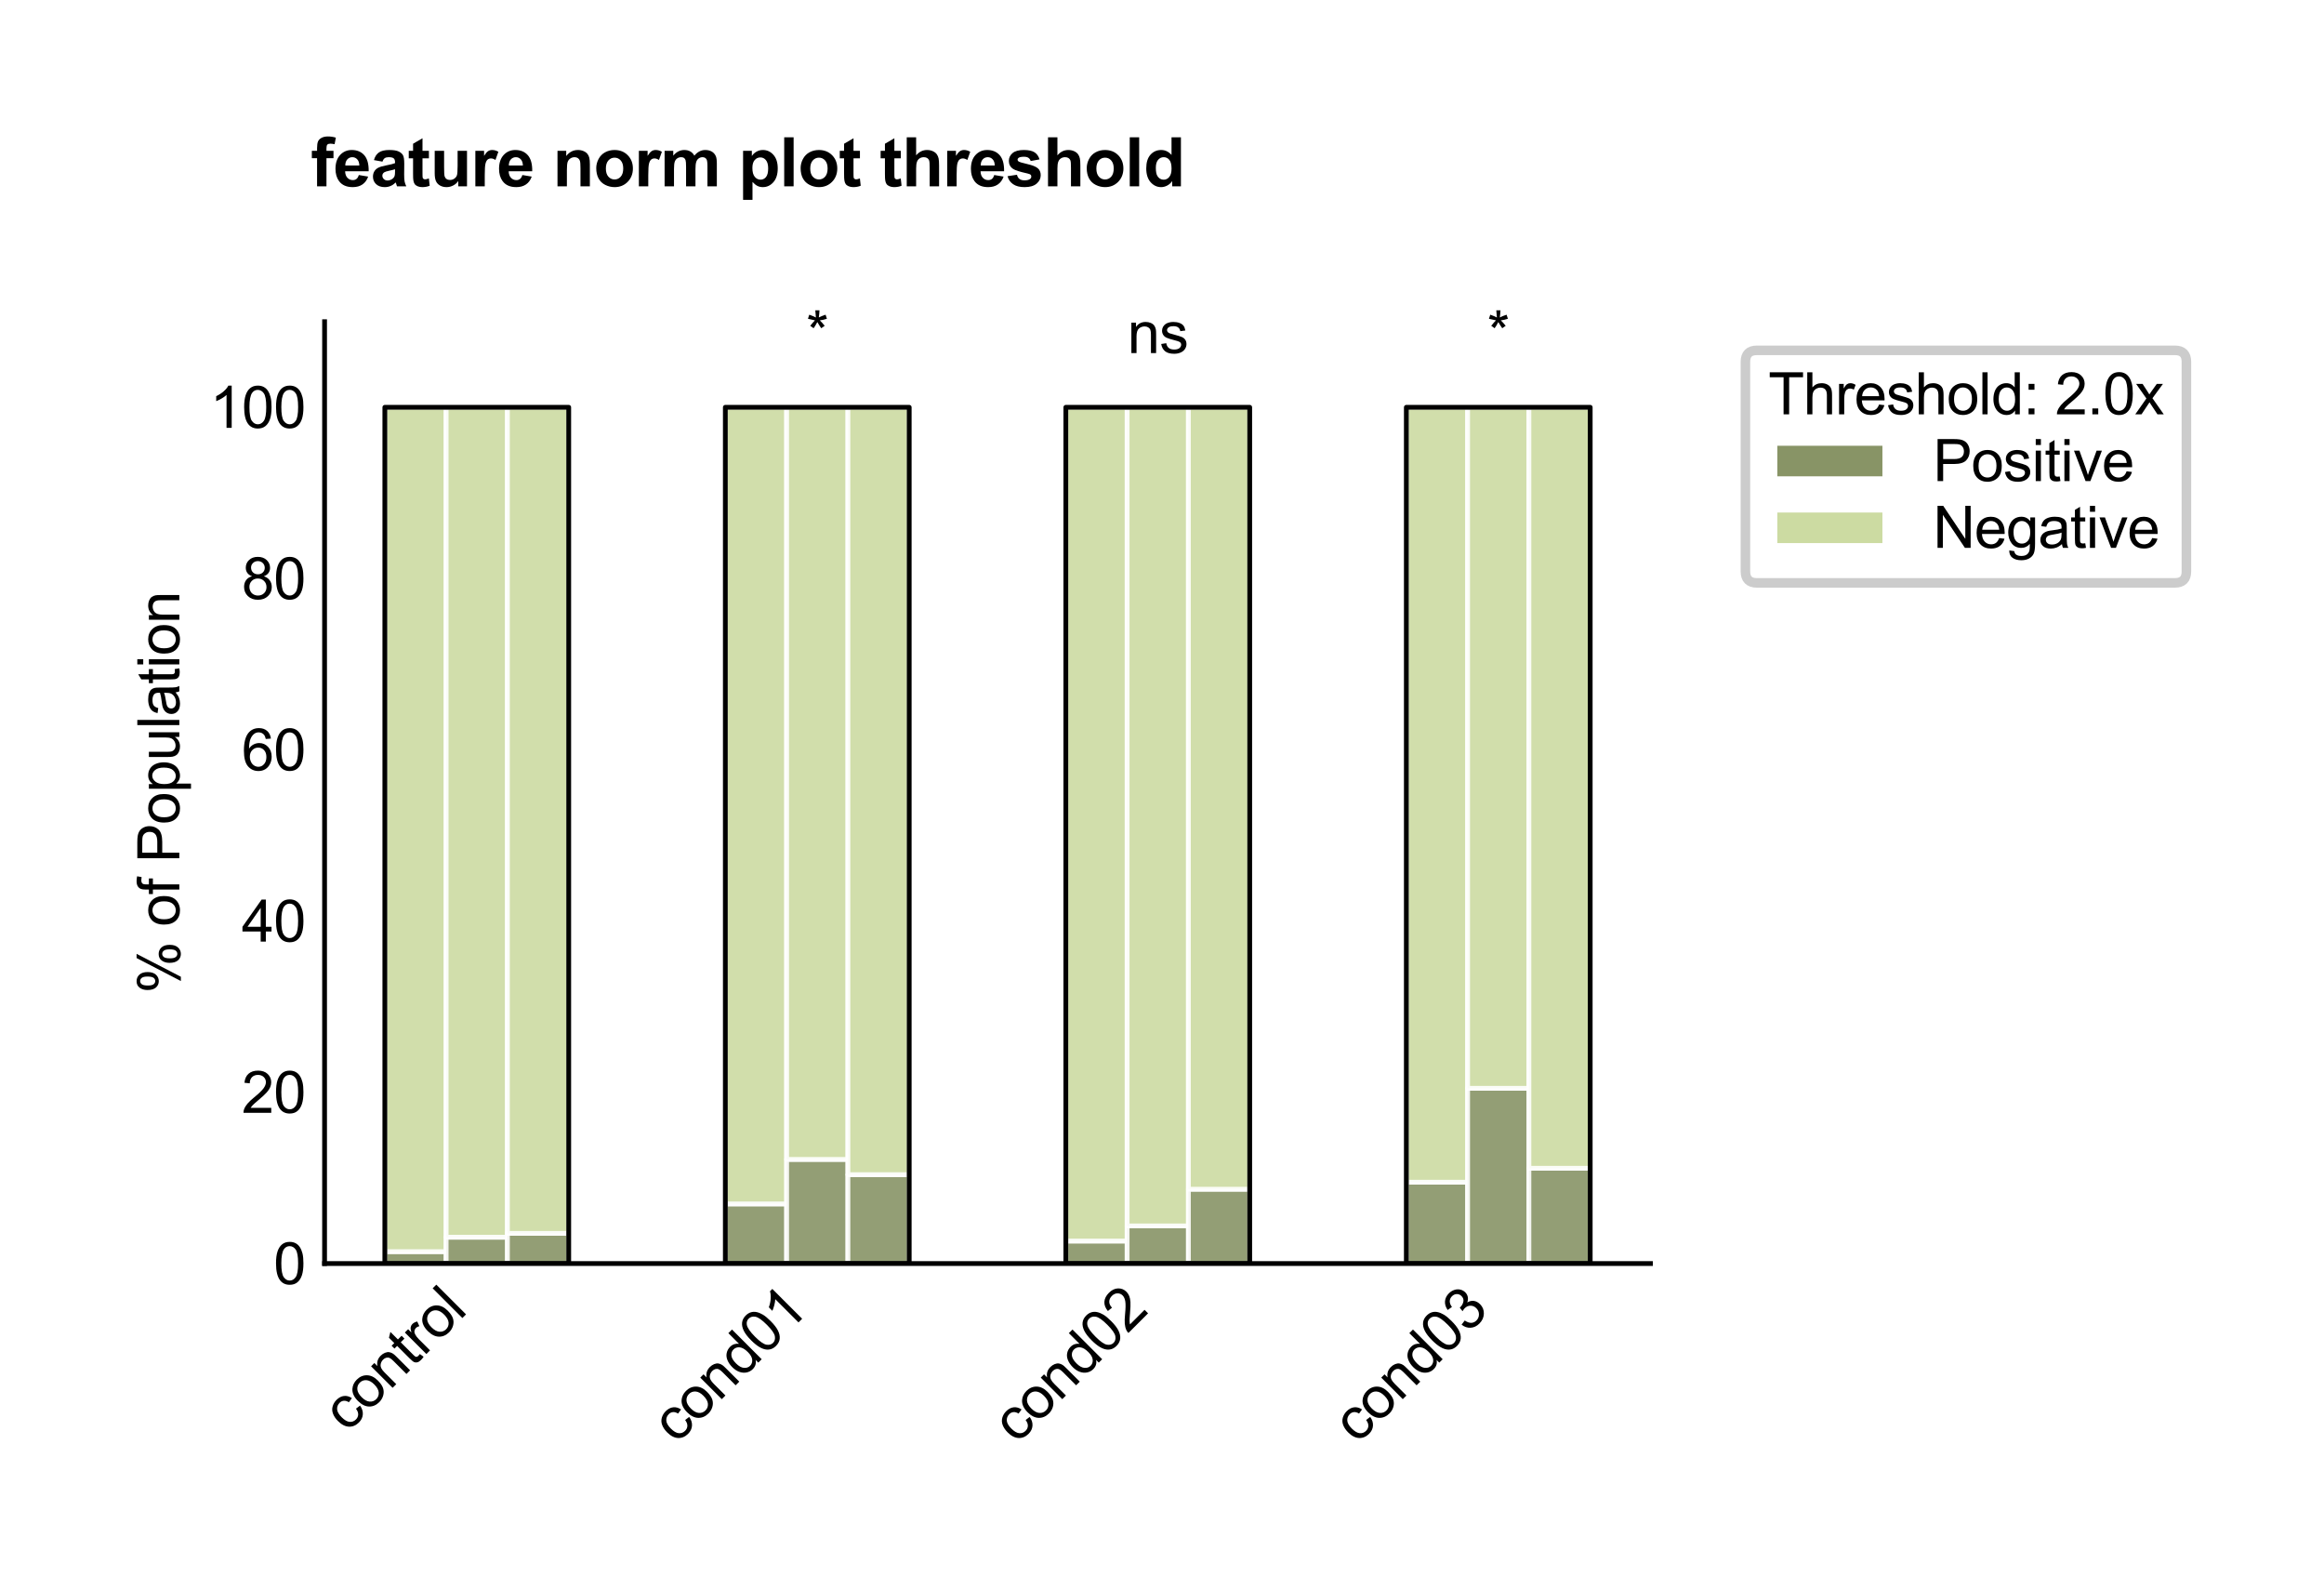 <?xml version="1.0" encoding="utf-8" standalone="no"?>
<!DOCTYPE svg PUBLIC "-//W3C//DTD SVG 1.1//EN"
  "http://www.w3.org/Graphics/SVG/1.1/DTD/svg11.dtd">
<svg xmlns:xlink="http://www.w3.org/1999/xlink" width="243.229pt" height="166.409pt" viewBox="0 0 243.229 166.409" xmlns="http://www.w3.org/2000/svg" version="1.1">
 <defs>
  <style type="text/css">*{stroke-linejoin: round; stroke-linecap: butt}</style>
 </defs>
 <g id="figure_1">
  <g id="patch_1">
   <path d="M 0 166.409
L 243.229 166.409
L 243.229 0
L 0 0
z
" style="fill: #ffffff"/>
  </g>
  <g id="axes_1">
   <g id="patch_2">
    <path d="M 33.97 132.211
L 172.738 132.211
L 172.738 33.658
L 33.97 33.658
z
" style="fill: #ffffff"/>
   </g>
   <g id="patch_3">
    <path d="M 40.278 132.211
L 46.692 132.211
L 46.692 130.965
L 40.278 130.965
z
" clip-path="url(#pbf14af92fa)" style="fill: #889466; opacity: 0.9; stroke: #ffffff; stroke-width: 0.5; stroke-linejoin: miter"/>
   </g>
   <g id="patch_4">
    <path d="M 40.278 130.965
L 46.692 130.965
L 46.692 42.617
L 40.278 42.617
z
" clip-path="url(#pbf14af92fa)" style="fill: #ccdba2; opacity: 0.9; stroke: #ffffff; stroke-width: 0.5; stroke-linejoin: miter"/>
   </g>
   <g id="patch_5">
    <path d="M 46.692 132.211
L 53.107 132.211
L 53.107 129.455
L 46.692 129.455
z
" clip-path="url(#pbf14af92fa)" style="fill: #889466; opacity: 0.9; stroke: #ffffff; stroke-width: 0.5; stroke-linejoin: miter"/>
   </g>
   <g id="patch_6">
    <path d="M 46.692 129.455
L 53.107 129.455
L 53.107 42.617
L 46.692 42.617
z
" clip-path="url(#pbf14af92fa)" style="fill: #ccdba2; opacity: 0.9; stroke: #ffffff; stroke-width: 0.5; stroke-linejoin: miter"/>
   </g>
   <g id="patch_7">
    <path d="M 53.107 132.211
L 59.521 132.211
L 59.521 129.048
L 53.107 129.048
z
" clip-path="url(#pbf14af92fa)" style="fill: #889466; opacity: 0.9; stroke: #ffffff; stroke-width: 0.5; stroke-linejoin: miter"/>
   </g>
   <g id="patch_8">
    <path d="M 53.107 129.048
L 59.521 129.048
L 59.521 42.617
L 53.107 42.617
z
" clip-path="url(#pbf14af92fa)" style="fill: #ccdba2; opacity: 0.9; stroke: #ffffff; stroke-width: 0.5; stroke-linejoin: miter"/>
   </g>
   <g id="patch_9">
    <path d="M 75.914 132.211
L 82.329 132.211
L 82.329 125.967
L 75.914 125.967
z
" clip-path="url(#pbf14af92fa)" style="fill: #889466; opacity: 0.9; stroke: #ffffff; stroke-width: 0.5; stroke-linejoin: miter"/>
   </g>
   <g id="patch_10">
    <path d="M 75.914 125.967
L 82.329 125.967
L 82.329 42.617
L 75.914 42.617
z
" clip-path="url(#pbf14af92fa)" style="fill: #ccdba2; opacity: 0.9; stroke: #ffffff; stroke-width: 0.5; stroke-linejoin: miter"/>
   </g>
   <g id="patch_11">
    <path d="M 82.329 132.211
L 88.743 132.211
L 88.743 121.312
L 82.329 121.312
z
" clip-path="url(#pbf14af92fa)" style="fill: #889466; opacity: 0.9; stroke: #ffffff; stroke-width: 0.5; stroke-linejoin: miter"/>
   </g>
   <g id="patch_12">
    <path d="M 82.329 121.312
L 88.743 121.312
L 88.743 42.617
L 82.329 42.617
z
" clip-path="url(#pbf14af92fa)" style="fill: #ccdba2; opacity: 0.9; stroke: #ffffff; stroke-width: 0.5; stroke-linejoin: miter"/>
   </g>
   <g id="patch_13">
    <path d="M 88.743 132.211
L 95.158 132.211
L 95.158 122.91
L 88.743 122.91
z
" clip-path="url(#pbf14af92fa)" style="fill: #889466; opacity: 0.9; stroke: #ffffff; stroke-width: 0.5; stroke-linejoin: miter"/>
   </g>
   <g id="patch_14">
    <path d="M 88.743 122.91
L 95.158 122.91
L 95.158 42.617
L 88.743 42.617
z
" clip-path="url(#pbf14af92fa)" style="fill: #ccdba2; opacity: 0.9; stroke: #ffffff; stroke-width: 0.5; stroke-linejoin: miter"/>
   </g>
   <g id="patch_15">
    <path d="M 111.55 132.211
L 117.965 132.211
L 117.965 129.855
L 111.55 129.855
z
" clip-path="url(#pbf14af92fa)" style="fill: #889466; opacity: 0.9; stroke: #ffffff; stroke-width: 0.5; stroke-linejoin: miter"/>
   </g>
   <g id="patch_16">
    <path d="M 111.55 129.855
L 117.965 129.855
L 117.965 42.617
L 111.55 42.617
z
" clip-path="url(#pbf14af92fa)" style="fill: #ccdba2; opacity: 0.9; stroke: #ffffff; stroke-width: 0.5; stroke-linejoin: miter"/>
   </g>
   <g id="patch_17">
    <path d="M 117.965 132.211
L 124.379 132.211
L 124.379 128.273
L 117.965 128.273
z
" clip-path="url(#pbf14af92fa)" style="fill: #889466; opacity: 0.9; stroke: #ffffff; stroke-width: 0.5; stroke-linejoin: miter"/>
   </g>
   <g id="patch_18">
    <path d="M 117.965 128.273
L 124.379 128.273
L 124.379 42.617
L 117.965 42.617
z
" clip-path="url(#pbf14af92fa)" style="fill: #ccdba2; opacity: 0.9; stroke: #ffffff; stroke-width: 0.5; stroke-linejoin: miter"/>
   </g>
   <g id="patch_19">
    <path d="M 124.379 132.211
L 130.794 132.211
L 130.794 124.435
L 124.379 124.435
z
" clip-path="url(#pbf14af92fa)" style="fill: #889466; opacity: 0.9; stroke: #ffffff; stroke-width: 0.5; stroke-linejoin: miter"/>
   </g>
   <g id="patch_20">
    <path d="M 124.379 124.435
L 130.794 124.435
L 130.794 42.617
L 124.379 42.617
z
" clip-path="url(#pbf14af92fa)" style="fill: #ccdba2; opacity: 0.9; stroke: #ffffff; stroke-width: 0.5; stroke-linejoin: miter"/>
   </g>
   <g id="patch_21">
    <path d="M 147.187 132.211
L 153.601 132.211
L 153.601 123.698
L 147.187 123.698
z
" clip-path="url(#pbf14af92fa)" style="fill: #889466; opacity: 0.9; stroke: #ffffff; stroke-width: 0.5; stroke-linejoin: miter"/>
   </g>
   <g id="patch_22">
    <path d="M 147.187 123.698
L 153.601 123.698
L 153.601 42.617
L 147.187 42.617
z
" clip-path="url(#pbf14af92fa)" style="fill: #ccdba2; opacity: 0.9; stroke: #ffffff; stroke-width: 0.5; stroke-linejoin: miter"/>
   </g>
   <g id="patch_23">
    <path d="M 153.601 132.211
L 160.016 132.211
L 160.016 113.874
L 153.601 113.874
z
" clip-path="url(#pbf14af92fa)" style="fill: #889466; opacity: 0.9; stroke: #ffffff; stroke-width: 0.5; stroke-linejoin: miter"/>
   </g>
   <g id="patch_24">
    <path d="M 153.601 113.874
L 160.016 113.874
L 160.016 42.617
L 153.601 42.617
z
" clip-path="url(#pbf14af92fa)" style="fill: #ccdba2; opacity: 0.9; stroke: #ffffff; stroke-width: 0.5; stroke-linejoin: miter"/>
   </g>
   <g id="patch_25">
    <path d="M 160.016 132.211
L 166.43 132.211
L 166.43 122.239
L 160.016 122.239
z
" clip-path="url(#pbf14af92fa)" style="fill: #889466; opacity: 0.9; stroke: #ffffff; stroke-width: 0.5; stroke-linejoin: miter"/>
   </g>
   <g id="patch_26">
    <path d="M 160.016 122.239
L 166.43 122.239
L 166.43 42.617
L 160.016 42.617
z
" clip-path="url(#pbf14af92fa)" style="fill: #ccdba2; opacity: 0.9; stroke: #ffffff; stroke-width: 0.5; stroke-linejoin: miter"/>
   </g>
   <g id="matplotlib.axis_1">
    <g id="xtick_1">
     <g id="line2d_1"/>
     <g id="text_1">
      <!-- control -->
      <g transform="translate(36.323 149.981) rotate(-45) scale(0.06 -0.06)">
       <defs>
        <path id="ArialMT-63" d="M 2588 1216
L 3141 1144
Q 3050 572 2676 248
Q 2303 -75 1759 -75
Q 1078 -75 664 370
Q 250 816 250 1647
Q 250 2184 428 2587
Q 606 2991 970 3192
Q 1334 3394 1763 3394
Q 2303 3394 2647 3120
Q 2991 2847 3088 2344
L 2541 2259
Q 2463 2594 2264 2762
Q 2066 2931 1784 2931
Q 1359 2931 1093 2626
Q 828 2322 828 1663
Q 828 994 1084 691
Q 1341 388 1753 388
Q 2084 388 2306 591
Q 2528 794 2588 1216
z
" transform="scale(0.016)"/>
        <path id="ArialMT-6f" d="M 213 1659
Q 213 2581 725 3025
Q 1153 3394 1769 3394
Q 2453 3394 2887 2945
Q 3322 2497 3322 1706
Q 3322 1066 3130 698
Q 2938 331 2570 128
Q 2203 -75 1769 -75
Q 1072 -75 642 372
Q 213 819 213 1659
z
M 791 1659
Q 791 1022 1069 705
Q 1347 388 1769 388
Q 2188 388 2466 706
Q 2744 1025 2744 1678
Q 2744 2294 2464 2611
Q 2184 2928 1769 2928
Q 1347 2928 1069 2612
Q 791 2297 791 1659
z
" transform="scale(0.016)"/>
        <path id="ArialMT-6e" d="M 422 0
L 422 3319
L 928 3319
L 928 2847
Q 1294 3394 1984 3394
Q 2284 3394 2536 3286
Q 2788 3178 2913 3003
Q 3038 2828 3088 2588
Q 3119 2431 3119 2041
L 3119 0
L 2556 0
L 2556 2019
Q 2556 2363 2490 2533
Q 2425 2703 2258 2804
Q 2091 2906 1866 2906
Q 1506 2906 1245 2678
Q 984 2450 984 1813
L 984 0
L 422 0
z
" transform="scale(0.016)"/>
        <path id="ArialMT-74" d="M 1650 503
L 1731 6
Q 1494 -44 1306 -44
Q 1000 -44 831 53
Q 663 150 594 308
Q 525 466 525 972
L 525 2881
L 113 2881
L 113 3319
L 525 3319
L 525 4141
L 1084 4478
L 1084 3319
L 1650 3319
L 1650 2881
L 1084 2881
L 1084 941
Q 1084 700 1114 631
Q 1144 563 1211 522
Q 1278 481 1403 481
Q 1497 481 1650 503
z
" transform="scale(0.016)"/>
        <path id="ArialMT-72" d="M 416 0
L 416 3319
L 922 3319
L 922 2816
Q 1116 3169 1280 3281
Q 1444 3394 1641 3394
Q 1925 3394 2219 3213
L 2025 2691
Q 1819 2813 1613 2813
Q 1428 2813 1281 2702
Q 1134 2591 1072 2394
Q 978 2094 978 1738
L 978 0
L 416 0
z
" transform="scale(0.016)"/>
        <path id="ArialMT-6c" d="M 409 0
L 409 4581
L 972 4581
L 972 0
L 409 0
z
" transform="scale(0.016)"/>
       </defs>
       <use xlink:href="#ArialMT-63"/>
       <use xlink:href="#ArialMT-6f" transform="translate(50 0)"/>
       <use xlink:href="#ArialMT-6e" transform="translate(105.615 0)"/>
       <use xlink:href="#ArialMT-74" transform="translate(161.23 0)"/>
       <use xlink:href="#ArialMT-72" transform="translate(189.014 0)"/>
       <use xlink:href="#ArialMT-6f" transform="translate(222.314 0)"/>
       <use xlink:href="#ArialMT-6c" transform="translate(277.93 0)"/>
      </g>
     </g>
    </g>
    <g id="xtick_2">
     <g id="line2d_2"/>
     <g id="text_2">
      <!-- cond01 -->
      <g transform="translate(70.775 151.166) rotate(-45) scale(0.06 -0.06)">
       <defs>
        <path id="ArialMT-64" d="M 2575 0
L 2575 419
Q 2259 -75 1647 -75
Q 1250 -75 917 144
Q 584 363 401 755
Q 219 1147 219 1656
Q 219 2153 384 2558
Q 550 2963 881 3178
Q 1213 3394 1622 3394
Q 1922 3394 2156 3267
Q 2391 3141 2538 2938
L 2538 4581
L 3097 4581
L 3097 0
L 2575 0
z
M 797 1656
Q 797 1019 1065 703
Q 1334 388 1700 388
Q 2069 388 2326 689
Q 2584 991 2584 1609
Q 2584 2291 2321 2609
Q 2059 2928 1675 2928
Q 1300 2928 1048 2622
Q 797 2316 797 1656
z
" transform="scale(0.016)"/>
        <path id="ArialMT-30" d="M 266 2259
Q 266 3072 433 3567
Q 600 4063 929 4331
Q 1259 4600 1759 4600
Q 2128 4600 2406 4451
Q 2684 4303 2865 4023
Q 3047 3744 3150 3342
Q 3253 2941 3253 2259
Q 3253 1453 3087 958
Q 2922 463 2592 192
Q 2263 -78 1759 -78
Q 1097 -78 719 397
Q 266 969 266 2259
z
M 844 2259
Q 844 1131 1108 757
Q 1372 384 1759 384
Q 2147 384 2411 759
Q 2675 1134 2675 2259
Q 2675 3391 2411 3762
Q 2147 4134 1753 4134
Q 1366 4134 1134 3806
Q 844 3388 844 2259
z
" transform="scale(0.016)"/>
        <path id="ArialMT-31" d="M 2384 0
L 1822 0
L 1822 3584
Q 1619 3391 1289 3197
Q 959 3003 697 2906
L 697 3450
Q 1169 3672 1522 3987
Q 1875 4303 2022 4600
L 2384 4600
L 2384 0
z
" transform="scale(0.016)"/>
       </defs>
       <use xlink:href="#ArialMT-63"/>
       <use xlink:href="#ArialMT-6f" transform="translate(50 0)"/>
       <use xlink:href="#ArialMT-6e" transform="translate(105.615 0)"/>
       <use xlink:href="#ArialMT-64" transform="translate(161.23 0)"/>
       <use xlink:href="#ArialMT-30" transform="translate(216.846 0)"/>
       <use xlink:href="#ArialMT-31" transform="translate(272.461 0)"/>
      </g>
     </g>
    </g>
    <g id="xtick_3">
     <g id="line2d_3"/>
     <g id="text_3">
      <!-- cond02 -->
      <g transform="translate(106.411 151.166) rotate(-45) scale(0.06 -0.06)">
       <defs>
        <path id="ArialMT-32" d="M 3222 541
L 3222 0
L 194 0
Q 188 203 259 391
Q 375 700 629 1000
Q 884 1300 1366 1694
Q 2113 2306 2375 2664
Q 2638 3022 2638 3341
Q 2638 3675 2398 3904
Q 2159 4134 1775 4134
Q 1369 4134 1125 3890
Q 881 3647 878 3216
L 300 3275
Q 359 3922 746 4261
Q 1134 4600 1788 4600
Q 2447 4600 2831 4234
Q 3216 3869 3216 3328
Q 3216 3053 3103 2787
Q 2991 2522 2730 2228
Q 2469 1934 1863 1422
Q 1356 997 1212 845
Q 1069 694 975 541
L 3222 541
z
" transform="scale(0.016)"/>
       </defs>
       <use xlink:href="#ArialMT-63"/>
       <use xlink:href="#ArialMT-6f" transform="translate(50 0)"/>
       <use xlink:href="#ArialMT-6e" transform="translate(105.615 0)"/>
       <use xlink:href="#ArialMT-64" transform="translate(161.23 0)"/>
       <use xlink:href="#ArialMT-30" transform="translate(216.846 0)"/>
       <use xlink:href="#ArialMT-32" transform="translate(272.461 0)"/>
      </g>
     </g>
    </g>
    <g id="xtick_4">
     <g id="line2d_4"/>
     <g id="text_4">
      <!-- cond03 -->
      <g transform="translate(142.047 151.166) rotate(-45) scale(0.06 -0.06)">
       <defs>
        <path id="ArialMT-33" d="M 269 1209
L 831 1284
Q 928 806 1161 595
Q 1394 384 1728 384
Q 2125 384 2398 659
Q 2672 934 2672 1341
Q 2672 1728 2419 1979
Q 2166 2231 1775 2231
Q 1616 2231 1378 2169
L 1441 2663
Q 1497 2656 1531 2656
Q 1891 2656 2178 2843
Q 2466 3031 2466 3422
Q 2466 3731 2256 3934
Q 2047 4138 1716 4138
Q 1388 4138 1169 3931
Q 950 3725 888 3313
L 325 3413
Q 428 3978 793 4289
Q 1159 4600 1703 4600
Q 2078 4600 2393 4439
Q 2709 4278 2876 4000
Q 3044 3722 3044 3409
Q 3044 3113 2884 2869
Q 2725 2625 2413 2481
Q 2819 2388 3044 2092
Q 3269 1797 3269 1353
Q 3269 753 2831 336
Q 2394 -81 1725 -81
Q 1122 -81 723 278
Q 325 638 269 1209
z
" transform="scale(0.016)"/>
       </defs>
       <use xlink:href="#ArialMT-63"/>
       <use xlink:href="#ArialMT-6f" transform="translate(50 0)"/>
       <use xlink:href="#ArialMT-6e" transform="translate(105.615 0)"/>
       <use xlink:href="#ArialMT-64" transform="translate(161.23 0)"/>
       <use xlink:href="#ArialMT-30" transform="translate(216.846 0)"/>
       <use xlink:href="#ArialMT-33" transform="translate(272.461 0)"/>
      </g>
     </g>
    </g>
   </g>
   <g id="matplotlib.axis_2">
    <g id="ytick_1">
     <g id="line2d_5"/>
     <g id="text_5">
      <!-- 0 -->
      <g transform="translate(28.633 134.359) scale(0.06 -0.06)">
       <use xlink:href="#ArialMT-30"/>
      </g>
     </g>
    </g>
    <g id="ytick_2">
     <g id="line2d_6"/>
     <g id="text_6">
      <!-- 20 -->
      <g transform="translate(25.297 116.44) scale(0.06 -0.06)">
       <use xlink:href="#ArialMT-32"/>
       <use xlink:href="#ArialMT-30" transform="translate(55.615 0)"/>
      </g>
     </g>
    </g>
    <g id="ytick_3">
     <g id="line2d_7"/>
     <g id="text_7">
      <!-- 40 -->
      <g transform="translate(25.297 98.521) scale(0.06 -0.06)">
       <defs>
        <path id="ArialMT-34" d="M 2069 0
L 2069 1097
L 81 1097
L 81 1613
L 2172 4581
L 2631 4581
L 2631 1613
L 3250 1613
L 3250 1097
L 2631 1097
L 2631 0
L 2069 0
z
M 2069 1613
L 2069 3678
L 634 1613
L 2069 1613
z
" transform="scale(0.016)"/>
       </defs>
       <use xlink:href="#ArialMT-34"/>
       <use xlink:href="#ArialMT-30" transform="translate(55.615 0)"/>
      </g>
     </g>
    </g>
    <g id="ytick_4">
     <g id="line2d_8"/>
     <g id="text_8">
      <!-- 60 -->
      <g transform="translate(25.297 80.602) scale(0.06 -0.06)">
       <defs>
        <path id="ArialMT-36" d="M 3184 3459
L 2625 3416
Q 2550 3747 2413 3897
Q 2184 4138 1850 4138
Q 1581 4138 1378 3988
Q 1113 3794 959 3422
Q 806 3050 800 2363
Q 1003 2672 1297 2822
Q 1591 2972 1913 2972
Q 2475 2972 2870 2558
Q 3266 2144 3266 1488
Q 3266 1056 3080 686
Q 2894 316 2569 119
Q 2244 -78 1831 -78
Q 1128 -78 684 439
Q 241 956 241 2144
Q 241 3472 731 4075
Q 1159 4600 1884 4600
Q 2425 4600 2770 4297
Q 3116 3994 3184 3459
z
M 888 1484
Q 888 1194 1011 928
Q 1134 663 1356 523
Q 1578 384 1822 384
Q 2178 384 2434 671
Q 2691 959 2691 1453
Q 2691 1928 2437 2201
Q 2184 2475 1800 2475
Q 1419 2475 1153 2201
Q 888 1928 888 1484
z
" transform="scale(0.016)"/>
       </defs>
       <use xlink:href="#ArialMT-36"/>
       <use xlink:href="#ArialMT-30" transform="translate(55.615 0)"/>
      </g>
     </g>
    </g>
    <g id="ytick_5">
     <g id="line2d_9"/>
     <g id="text_9">
      <!-- 80 -->
      <g transform="translate(25.297 62.683) scale(0.06 -0.06)">
       <defs>
        <path id="ArialMT-38" d="M 1131 2484
Q 781 2613 612 2850
Q 444 3088 444 3419
Q 444 3919 803 4259
Q 1163 4600 1759 4600
Q 2359 4600 2725 4251
Q 3091 3903 3091 3403
Q 3091 3084 2923 2848
Q 2756 2613 2416 2484
Q 2838 2347 3058 2040
Q 3278 1734 3278 1309
Q 3278 722 2862 322
Q 2447 -78 1769 -78
Q 1091 -78 675 323
Q 259 725 259 1325
Q 259 1772 486 2073
Q 713 2375 1131 2484
z
M 1019 3438
Q 1019 3113 1228 2906
Q 1438 2700 1772 2700
Q 2097 2700 2305 2904
Q 2513 3109 2513 3406
Q 2513 3716 2298 3927
Q 2084 4138 1766 4138
Q 1444 4138 1231 3931
Q 1019 3725 1019 3438
z
M 838 1322
Q 838 1081 952 856
Q 1066 631 1291 507
Q 1516 384 1775 384
Q 2178 384 2440 643
Q 2703 903 2703 1303
Q 2703 1709 2433 1975
Q 2163 2241 1756 2241
Q 1359 2241 1098 1978
Q 838 1716 838 1322
z
" transform="scale(0.016)"/>
       </defs>
       <use xlink:href="#ArialMT-38"/>
       <use xlink:href="#ArialMT-30" transform="translate(55.615 0)"/>
      </g>
     </g>
    </g>
    <g id="ytick_6">
     <g id="line2d_10"/>
     <g id="text_10">
      <!-- 100 -->
      <g transform="translate(21.96 44.764) scale(0.06 -0.06)">
       <use xlink:href="#ArialMT-31"/>
       <use xlink:href="#ArialMT-30" transform="translate(55.615 0)"/>
       <use xlink:href="#ArialMT-30" transform="translate(111.23 0)"/>
      </g>
     </g>
    </g>
    <g id="text_11">
     <!-- % of Population -->
     <g transform="translate(18.768 103.948) rotate(-90) scale(0.06 -0.06)">
      <defs>
       <path id="ArialMT-25" d="M 372 3481
Q 372 3972 619 4315
Q 866 4659 1334 4659
Q 1766 4659 2048 4351
Q 2331 4044 2331 3447
Q 2331 2866 2045 2552
Q 1759 2238 1341 2238
Q 925 2238 648 2547
Q 372 2856 372 3481
z
M 1350 4272
Q 1141 4272 1002 4090
Q 863 3909 863 3425
Q 863 2984 1003 2804
Q 1144 2625 1350 2625
Q 1563 2625 1702 2806
Q 1841 2988 1841 3469
Q 1841 3913 1700 4092
Q 1559 4272 1350 4272
z
M 1353 -169
L 3859 4659
L 4316 4659
L 1819 -169
L 1353 -169
z
M 3334 1075
Q 3334 1569 3581 1911
Q 3828 2253 4300 2253
Q 4731 2253 5014 1945
Q 5297 1638 5297 1041
Q 5297 459 5011 145
Q 4725 -169 4303 -169
Q 3888 -169 3611 142
Q 3334 453 3334 1075
z
M 4316 1866
Q 4103 1866 3964 1684
Q 3825 1503 3825 1019
Q 3825 581 3965 400
Q 4106 219 4313 219
Q 4528 219 4667 400
Q 4806 581 4806 1063
Q 4806 1506 4665 1686
Q 4525 1866 4316 1866
z
" transform="scale(0.016)"/>
       <path id="ArialMT-20" transform="scale(0.016)"/>
       <path id="ArialMT-66" d="M 556 0
L 556 2881
L 59 2881
L 59 3319
L 556 3319
L 556 3672
Q 556 4006 616 4169
Q 697 4388 901 4523
Q 1106 4659 1475 4659
Q 1713 4659 2000 4603
L 1916 4113
Q 1741 4144 1584 4144
Q 1328 4144 1222 4034
Q 1116 3925 1116 3625
L 1116 3319
L 1763 3319
L 1763 2881
L 1116 2881
L 1116 0
L 556 0
z
" transform="scale(0.016)"/>
       <path id="ArialMT-50" d="M 494 0
L 494 4581
L 2222 4581
Q 2678 4581 2919 4538
Q 3256 4481 3484 4323
Q 3713 4166 3852 3881
Q 3991 3597 3991 3256
Q 3991 2672 3619 2267
Q 3247 1863 2275 1863
L 1100 1863
L 1100 0
L 494 0
z
M 1100 2403
L 2284 2403
Q 2872 2403 3119 2622
Q 3366 2841 3366 3238
Q 3366 3525 3220 3729
Q 3075 3934 2838 4000
Q 2684 4041 2272 4041
L 1100 4041
L 1100 2403
z
" transform="scale(0.016)"/>
       <path id="ArialMT-70" d="M 422 -1272
L 422 3319
L 934 3319
L 934 2888
Q 1116 3141 1344 3267
Q 1572 3394 1897 3394
Q 2322 3394 2647 3175
Q 2972 2956 3137 2557
Q 3303 2159 3303 1684
Q 3303 1175 3120 767
Q 2938 359 2589 142
Q 2241 -75 1856 -75
Q 1575 -75 1351 44
Q 1128 163 984 344
L 984 -1272
L 422 -1272
z
M 931 1641
Q 931 1000 1190 694
Q 1450 388 1819 388
Q 2194 388 2461 705
Q 2728 1022 2728 1688
Q 2728 2322 2467 2637
Q 2206 2953 1844 2953
Q 1484 2953 1207 2617
Q 931 2281 931 1641
z
" transform="scale(0.016)"/>
       <path id="ArialMT-75" d="M 2597 0
L 2597 488
Q 2209 -75 1544 -75
Q 1250 -75 995 37
Q 741 150 617 320
Q 494 491 444 738
Q 409 903 409 1263
L 409 3319
L 972 3319
L 972 1478
Q 972 1038 1006 884
Q 1059 663 1231 536
Q 1403 409 1656 409
Q 1909 409 2131 539
Q 2353 669 2445 892
Q 2538 1116 2538 1541
L 2538 3319
L 3100 3319
L 3100 0
L 2597 0
z
" transform="scale(0.016)"/>
       <path id="ArialMT-61" d="M 2588 409
Q 2275 144 1986 34
Q 1697 -75 1366 -75
Q 819 -75 525 192
Q 231 459 231 875
Q 231 1119 342 1320
Q 453 1522 633 1644
Q 813 1766 1038 1828
Q 1203 1872 1538 1913
Q 2219 1994 2541 2106
Q 2544 2222 2544 2253
Q 2544 2597 2384 2738
Q 2169 2928 1744 2928
Q 1347 2928 1158 2789
Q 969 2650 878 2297
L 328 2372
Q 403 2725 575 2942
Q 747 3159 1072 3276
Q 1397 3394 1825 3394
Q 2250 3394 2515 3294
Q 2781 3194 2906 3042
Q 3031 2891 3081 2659
Q 3109 2516 3109 2141
L 3109 1391
Q 3109 606 3145 398
Q 3181 191 3288 0
L 2700 0
Q 2613 175 2588 409
z
M 2541 1666
Q 2234 1541 1622 1453
Q 1275 1403 1131 1340
Q 988 1278 909 1158
Q 831 1038 831 891
Q 831 666 1001 516
Q 1172 366 1500 366
Q 1825 366 2078 508
Q 2331 650 2450 897
Q 2541 1088 2541 1459
L 2541 1666
z
" transform="scale(0.016)"/>
       <path id="ArialMT-69" d="M 425 3934
L 425 4581
L 988 4581
L 988 3934
L 425 3934
z
M 425 0
L 425 3319
L 988 3319
L 988 0
L 425 0
z
" transform="scale(0.016)"/>
      </defs>
      <use xlink:href="#ArialMT-25"/>
      <use xlink:href="#ArialMT-20" transform="translate(88.916 0)"/>
      <use xlink:href="#ArialMT-6f" transform="translate(116.699 0)"/>
      <use xlink:href="#ArialMT-66" transform="translate(172.314 0)"/>
      <use xlink:href="#ArialMT-20" transform="translate(200.098 0)"/>
      <use xlink:href="#ArialMT-50" transform="translate(227.881 0)"/>
      <use xlink:href="#ArialMT-6f" transform="translate(294.58 0)"/>
      <use xlink:href="#ArialMT-70" transform="translate(350.195 0)"/>
      <use xlink:href="#ArialMT-75" transform="translate(405.811 0)"/>
      <use xlink:href="#ArialMT-6c" transform="translate(461.426 0)"/>
      <use xlink:href="#ArialMT-61" transform="translate(483.643 0)"/>
      <use xlink:href="#ArialMT-74" transform="translate(539.258 0)"/>
      <use xlink:href="#ArialMT-69" transform="translate(567.041 0)"/>
      <use xlink:href="#ArialMT-6f" transform="translate(589.258 0)"/>
      <use xlink:href="#ArialMT-6e" transform="translate(644.873 0)"/>
     </g>
    </g>
   </g>
   <g id="patch_27">
    <path d="M 33.97 132.211
L 33.97 33.658
" style="fill: none; stroke: #000000; stroke-width: 0.5; stroke-linejoin: miter; stroke-linecap: square"/>
   </g>
   <g id="patch_28">
    <path d="M 33.97 132.211
L 172.738 132.211
" style="fill: none; stroke: #000000; stroke-width: 0.5; stroke-linejoin: miter; stroke-linecap: square"/>
   </g>
   <g id="text_12">
    <!-- * -->
    <g transform="translate(84.368 36.945) scale(0.06 -0.06)">
     <defs>
      <path id="ArialMT-2a" d="M 200 3741
L 344 4184
Q 841 4009 1066 3881
Q 1006 4447 1003 4659
L 1456 4659
Q 1447 4350 1384 3884
Q 1706 4047 2122 4184
L 2266 3741
Q 1869 3609 1488 3566
Q 1678 3400 2025 2975
L 1650 2709
Q 1469 2956 1222 3381
Q 991 2941 816 2709
L 447 2975
Q 809 3422 966 3566
Q 563 3644 200 3741
z
" transform="scale(0.016)"/>
     </defs>
     <use xlink:href="#ArialMT-2a"/>
    </g>
   </g>
   <g id="text_13">
    <!-- ns -->
    <g transform="translate(118.004 36.945) scale(0.06 -0.06)">
     <defs>
      <path id="ArialMT-73" d="M 197 991
L 753 1078
Q 800 744 1014 566
Q 1228 388 1613 388
Q 2000 388 2187 545
Q 2375 703 2375 916
Q 2375 1106 2209 1216
Q 2094 1291 1634 1406
Q 1016 1563 777 1677
Q 538 1791 414 1992
Q 291 2194 291 2438
Q 291 2659 392 2848
Q 494 3038 669 3163
Q 800 3259 1026 3326
Q 1253 3394 1513 3394
Q 1903 3394 2198 3281
Q 2494 3169 2634 2976
Q 2775 2784 2828 2463
L 2278 2388
Q 2241 2644 2061 2787
Q 1881 2931 1553 2931
Q 1166 2931 1000 2803
Q 834 2675 834 2503
Q 834 2394 903 2306
Q 972 2216 1119 2156
Q 1203 2125 1616 2013
Q 2213 1853 2448 1751
Q 2684 1650 2818 1456
Q 2953 1263 2953 975
Q 2953 694 2789 445
Q 2625 197 2315 61
Q 2006 -75 1616 -75
Q 969 -75 630 194
Q 291 463 197 991
z
" transform="scale(0.016)"/>
     </defs>
     <use xlink:href="#ArialMT-6e"/>
     <use xlink:href="#ArialMT-73" transform="translate(55.615 0)"/>
    </g>
   </g>
   <g id="text_14">
    <!-- * -->
    <g transform="translate(155.641 36.945) scale(0.06 -0.06)">
     <use xlink:href="#ArialMT-2a"/>
    </g>
   </g>
   <g id="legend_1">
    <g id="patch_29">
     <path d="M 183.876 60.989
L 227.629 60.989
Q 228.829 60.989 228.829 59.789
L 228.829 37.858
Q 228.829 36.658 227.629 36.658
L 183.876 36.658
Q 182.676 36.658 182.676 37.858
L 182.676 59.789
Q 182.676 60.989 183.876 60.989
z
" style="fill: #ffffff; stroke: #cccccc; stroke-linejoin: miter"/>
    </g>
    <g id="text_15">
     <!-- Threshold: 2.0x -->
     <g transform="translate(185.076 43.352) scale(0.06 -0.06)">
      <defs>
       <path id="ArialMT-54" d="M 1659 0
L 1659 4041
L 150 4041
L 150 4581
L 3781 4581
L 3781 4041
L 2266 4041
L 2266 0
L 1659 0
z
" transform="scale(0.016)"/>
       <path id="ArialMT-68" d="M 422 0
L 422 4581
L 984 4581
L 984 2938
Q 1378 3394 1978 3394
Q 2347 3394 2619 3248
Q 2891 3103 3008 2847
Q 3125 2591 3125 2103
L 3125 0
L 2563 0
L 2563 2103
Q 2563 2525 2380 2717
Q 2197 2909 1863 2909
Q 1613 2909 1392 2779
Q 1172 2650 1078 2428
Q 984 2206 984 1816
L 984 0
L 422 0
z
" transform="scale(0.016)"/>
       <path id="ArialMT-65" d="M 2694 1069
L 3275 997
Q 3138 488 2766 206
Q 2394 -75 1816 -75
Q 1088 -75 661 373
Q 234 822 234 1631
Q 234 2469 665 2931
Q 1097 3394 1784 3394
Q 2450 3394 2872 2941
Q 3294 2488 3294 1666
Q 3294 1616 3291 1516
L 816 1516
Q 847 969 1125 678
Q 1403 388 1819 388
Q 2128 388 2347 550
Q 2566 713 2694 1069
z
M 847 1978
L 2700 1978
Q 2663 2397 2488 2606
Q 2219 2931 1791 2931
Q 1403 2931 1139 2672
Q 875 2413 847 1978
z
" transform="scale(0.016)"/>
       <path id="ArialMT-3a" d="M 578 2678
L 578 3319
L 1219 3319
L 1219 2678
L 578 2678
z
M 578 0
L 578 641
L 1219 641
L 1219 0
L 578 0
z
" transform="scale(0.016)"/>
       <path id="ArialMT-2e" d="M 581 0
L 581 641
L 1222 641
L 1222 0
L 581 0
z
" transform="scale(0.016)"/>
       <path id="ArialMT-78" d="M 47 0
L 1259 1725
L 138 3319
L 841 3319
L 1350 2541
Q 1494 2319 1581 2169
Q 1719 2375 1834 2534
L 2394 3319
L 3066 3319
L 1919 1756
L 3153 0
L 2463 0
L 1781 1031
L 1600 1309
L 728 0
L 47 0
z
" transform="scale(0.016)"/>
      </defs>
      <use xlink:href="#ArialMT-54"/>
      <use xlink:href="#ArialMT-68" transform="translate(61.084 0)"/>
      <use xlink:href="#ArialMT-72" transform="translate(116.699 0)"/>
      <use xlink:href="#ArialMT-65" transform="translate(150 0)"/>
      <use xlink:href="#ArialMT-73" transform="translate(205.615 0)"/>
      <use xlink:href="#ArialMT-68" transform="translate(255.615 0)"/>
      <use xlink:href="#ArialMT-6f" transform="translate(311.23 0)"/>
      <use xlink:href="#ArialMT-6c" transform="translate(366.846 0)"/>
      <use xlink:href="#ArialMT-64" transform="translate(389.062 0)"/>
      <use xlink:href="#ArialMT-3a" transform="translate(444.678 0)"/>
      <use xlink:href="#ArialMT-20" transform="translate(472.461 0)"/>
      <use xlink:href="#ArialMT-32" transform="translate(500.244 0)"/>
      <use xlink:href="#ArialMT-2e" transform="translate(555.859 0)"/>
      <use xlink:href="#ArialMT-30" transform="translate(583.643 0)"/>
      <use xlink:href="#ArialMT-78" transform="translate(639.258 0)"/>
     </g>
    </g>
    <g id="patch_30">
     <path d="M 185.513 50.339
L 197.513 50.339
L 197.513 46.139
L 185.513 46.139
z
" style="fill: #889466; stroke: #ffffff; stroke-linejoin: miter"/>
    </g>
    <g id="text_16">
     <!-- Positive -->
     <g transform="translate(202.313 50.339) scale(0.06 -0.06)">
      <defs>
       <path id="ArialMT-76" d="M 1344 0
L 81 3319
L 675 3319
L 1388 1331
Q 1503 1009 1600 663
Q 1675 925 1809 1294
L 2547 3319
L 3125 3319
L 1869 0
L 1344 0
z
" transform="scale(0.016)"/>
      </defs>
      <use xlink:href="#ArialMT-50"/>
      <use xlink:href="#ArialMT-6f" transform="translate(66.699 0)"/>
      <use xlink:href="#ArialMT-73" transform="translate(122.314 0)"/>
      <use xlink:href="#ArialMT-69" transform="translate(172.314 0)"/>
      <use xlink:href="#ArialMT-74" transform="translate(194.531 0)"/>
      <use xlink:href="#ArialMT-69" transform="translate(222.314 0)"/>
      <use xlink:href="#ArialMT-76" transform="translate(244.531 0)"/>
      <use xlink:href="#ArialMT-65" transform="translate(294.531 0)"/>
     </g>
    </g>
    <g id="patch_31">
     <path d="M 185.513 57.327
L 197.513 57.327
L 197.513 53.127
L 185.513 53.127
z
" style="fill: #ccdba2; stroke: #ffffff; stroke-linejoin: miter"/>
    </g>
    <g id="text_17">
     <!-- Negative -->
     <g transform="translate(202.313 57.327) scale(0.06 -0.06)">
      <defs>
       <path id="ArialMT-4e" d="M 488 0
L 488 4581
L 1109 4581
L 3516 984
L 3516 4581
L 4097 4581
L 4097 0
L 3475 0
L 1069 3600
L 1069 0
L 488 0
z
" transform="scale(0.016)"/>
       <path id="ArialMT-67" d="M 319 -275
L 866 -356
Q 900 -609 1056 -725
Q 1266 -881 1628 -881
Q 2019 -881 2231 -725
Q 2444 -569 2519 -288
Q 2563 -116 2559 434
Q 2191 0 1641 0
Q 956 0 581 494
Q 206 988 206 1678
Q 206 2153 378 2554
Q 550 2956 876 3175
Q 1203 3394 1644 3394
Q 2231 3394 2613 2919
L 2613 3319
L 3131 3319
L 3131 450
Q 3131 -325 2973 -648
Q 2816 -972 2473 -1159
Q 2131 -1347 1631 -1347
Q 1038 -1347 672 -1080
Q 306 -813 319 -275
z
M 784 1719
Q 784 1066 1043 766
Q 1303 466 1694 466
Q 2081 466 2343 764
Q 2606 1063 2606 1700
Q 2606 2309 2336 2618
Q 2066 2928 1684 2928
Q 1309 2928 1046 2623
Q 784 2319 784 1719
z
" transform="scale(0.016)"/>
      </defs>
      <use xlink:href="#ArialMT-4e"/>
      <use xlink:href="#ArialMT-65" transform="translate(72.217 0)"/>
      <use xlink:href="#ArialMT-67" transform="translate(127.832 0)"/>
      <use xlink:href="#ArialMT-61" transform="translate(183.447 0)"/>
      <use xlink:href="#ArialMT-74" transform="translate(239.062 0)"/>
      <use xlink:href="#ArialMT-69" transform="translate(266.846 0)"/>
      <use xlink:href="#ArialMT-76" transform="translate(289.062 0)"/>
      <use xlink:href="#ArialMT-65" transform="translate(339.062 0)"/>
     </g>
    </g>
   </g>
   <g id="patch_32">
    <path d="M 40.278 132.211
L 59.521 132.211
L 59.521 42.617
L 40.278 42.617
L 40.278 132.211
z
" clip-path="url(#pbf14af92fa)" style="fill: none; stroke: #000000; stroke-width: 0.5; stroke-linejoin: miter"/>
   </g>
   <g id="patch_33">
    <path d="M 75.914 132.211
L 95.158 132.211
L 95.158 42.617
L 75.914 42.617
L 75.914 132.211
z
" clip-path="url(#pbf14af92fa)" style="fill: none; stroke: #000000; stroke-width: 0.5; stroke-linejoin: miter"/>
   </g>
   <g id="patch_34">
    <path d="M 111.55 132.211
L 130.794 132.211
L 130.794 42.617
L 111.55 42.617
L 111.55 132.211
z
" clip-path="url(#pbf14af92fa)" style="fill: none; stroke: #000000; stroke-width: 0.5; stroke-linejoin: miter"/>
   </g>
   <g id="patch_35">
    <path d="M 147.187 132.211
L 166.43 132.211
L 166.43 42.617
L 147.187 42.617
L 147.187 132.211
z
" clip-path="url(#pbf14af92fa)" style="fill: none; stroke: #000000; stroke-width: 0.5; stroke-linejoin: miter"/>
   </g>
  </g>
  <g id="text_18">
   <!-- feature norm plot threshold -->
   <g transform="translate(32.554 19.496) scale(0.07 -0.07)">
    <defs>
     <path id="Arial-BoldMT-66" d="M 75 3319
L 563 3319
L 563 3569
Q 563 3988 652 4194
Q 741 4400 980 4529
Q 1219 4659 1584 4659
Q 1959 4659 2319 4547
L 2200 3934
Q 1991 3984 1797 3984
Q 1606 3984 1523 3895
Q 1441 3806 1441 3553
L 1441 3319
L 2097 3319
L 2097 2628
L 1441 2628
L 1441 0
L 563 0
L 563 2628
L 75 2628
L 75 3319
z
" transform="scale(0.016)"/>
     <path id="Arial-BoldMT-65" d="M 2381 1056
L 3256 909
Q 3088 428 2723 176
Q 2359 -75 1813 -75
Q 947 -75 531 491
Q 203 944 203 1634
Q 203 2459 634 2926
Q 1066 3394 1725 3394
Q 2466 3394 2894 2905
Q 3322 2416 3303 1406
L 1103 1406
Q 1113 1016 1316 798
Q 1519 581 1822 581
Q 2028 581 2168 693
Q 2309 806 2381 1056
z
M 2431 1944
Q 2422 2325 2234 2523
Q 2047 2722 1778 2722
Q 1491 2722 1303 2513
Q 1116 2303 1119 1944
L 2431 1944
z
" transform="scale(0.016)"/>
     <path id="Arial-BoldMT-61" d="M 1116 2306
L 319 2450
Q 453 2931 781 3162
Q 1109 3394 1756 3394
Q 2344 3394 2631 3255
Q 2919 3116 3036 2902
Q 3153 2688 3153 2116
L 3144 1091
Q 3144 653 3186 445
Q 3228 238 3344 0
L 2475 0
Q 2441 88 2391 259
Q 2369 338 2359 363
Q 2134 144 1878 34
Q 1622 -75 1331 -75
Q 819 -75 523 203
Q 228 481 228 906
Q 228 1188 362 1408
Q 497 1628 739 1745
Q 981 1863 1438 1950
Q 2053 2066 2291 2166
L 2291 2253
Q 2291 2506 2166 2614
Q 2041 2722 1694 2722
Q 1459 2722 1328 2630
Q 1197 2538 1116 2306
z
M 2291 1594
Q 2122 1538 1756 1459
Q 1391 1381 1278 1306
Q 1106 1184 1106 997
Q 1106 813 1243 678
Q 1381 544 1594 544
Q 1831 544 2047 700
Q 2206 819 2256 991
Q 2291 1103 2291 1419
L 2291 1594
z
" transform="scale(0.016)"/>
     <path id="Arial-BoldMT-74" d="M 1981 3319
L 1981 2619
L 1381 2619
L 1381 1281
Q 1381 875 1398 808
Q 1416 741 1477 697
Q 1538 653 1625 653
Q 1747 653 1978 738
L 2053 56
Q 1747 -75 1359 -75
Q 1122 -75 931 4
Q 741 84 652 211
Q 563 338 528 553
Q 500 706 500 1172
L 500 2619
L 97 2619
L 97 3319
L 500 3319
L 500 3978
L 1381 4491
L 1381 3319
L 1981 3319
z
" transform="scale(0.016)"/>
     <path id="Arial-BoldMT-75" d="M 2644 0
L 2644 497
Q 2463 231 2167 78
Q 1872 -75 1544 -75
Q 1209 -75 943 72
Q 678 219 559 484
Q 441 750 441 1219
L 441 3319
L 1319 3319
L 1319 1794
Q 1319 1094 1367 936
Q 1416 778 1544 686
Q 1672 594 1869 594
Q 2094 594 2272 717
Q 2450 841 2515 1023
Q 2581 1206 2581 1919
L 2581 3319
L 3459 3319
L 3459 0
L 2644 0
z
" transform="scale(0.016)"/>
     <path id="Arial-BoldMT-72" d="M 1300 0
L 422 0
L 422 3319
L 1238 3319
L 1238 2847
Q 1447 3181 1614 3287
Q 1781 3394 1994 3394
Q 2294 3394 2572 3228
L 2300 2463
Q 2078 2606 1888 2606
Q 1703 2606 1575 2504
Q 1447 2403 1373 2137
Q 1300 1872 1300 1025
L 1300 0
z
" transform="scale(0.016)"/>
     <path id="Arial-BoldMT-20" transform="scale(0.016)"/>
     <path id="Arial-BoldMT-6e" d="M 3478 0
L 2600 0
L 2600 1694
Q 2600 2231 2544 2389
Q 2488 2547 2361 2634
Q 2234 2722 2056 2722
Q 1828 2722 1647 2597
Q 1466 2472 1398 2265
Q 1331 2059 1331 1503
L 1331 0
L 453 0
L 453 3319
L 1269 3319
L 1269 2831
Q 1703 3394 2363 3394
Q 2653 3394 2893 3289
Q 3134 3184 3257 3021
Q 3381 2859 3429 2653
Q 3478 2447 3478 2063
L 3478 0
z
" transform="scale(0.016)"/>
     <path id="Arial-BoldMT-6f" d="M 256 1706
Q 256 2144 472 2553
Q 688 2963 1083 3178
Q 1478 3394 1966 3394
Q 2719 3394 3200 2905
Q 3681 2416 3681 1669
Q 3681 916 3195 420
Q 2709 -75 1972 -75
Q 1516 -75 1102 131
Q 688 338 472 736
Q 256 1134 256 1706
z
M 1156 1659
Q 1156 1166 1390 903
Q 1625 641 1969 641
Q 2313 641 2545 903
Q 2778 1166 2778 1666
Q 2778 2153 2545 2415
Q 2313 2678 1969 2678
Q 1625 2678 1390 2415
Q 1156 2153 1156 1659
z
" transform="scale(0.016)"/>
     <path id="Arial-BoldMT-6d" d="M 394 3319
L 1203 3319
L 1203 2866
Q 1638 3394 2238 3394
Q 2556 3394 2790 3262
Q 3025 3131 3175 2866
Q 3394 3131 3647 3262
Q 3900 3394 4188 3394
Q 4553 3394 4806 3245
Q 5059 3097 5184 2809
Q 5275 2597 5275 2122
L 5275 0
L 4397 0
L 4397 1897
Q 4397 2391 4306 2534
Q 4184 2722 3931 2722
Q 3747 2722 3584 2609
Q 3422 2497 3350 2280
Q 3278 2063 3278 1594
L 3278 0
L 2400 0
L 2400 1819
Q 2400 2303 2353 2443
Q 2306 2584 2207 2653
Q 2109 2722 1941 2722
Q 1738 2722 1575 2612
Q 1413 2503 1342 2297
Q 1272 2091 1272 1613
L 1272 0
L 394 0
L 394 3319
z
" transform="scale(0.016)"/>
     <path id="Arial-BoldMT-70" d="M 434 3319
L 1253 3319
L 1253 2831
Q 1413 3081 1684 3237
Q 1956 3394 2288 3394
Q 2866 3394 3269 2941
Q 3672 2488 3672 1678
Q 3672 847 3265 386
Q 2859 -75 2281 -75
Q 2006 -75 1782 34
Q 1559 144 1313 409
L 1313 -1263
L 434 -1263
L 434 3319
z
M 1303 1716
Q 1303 1156 1525 889
Q 1747 622 2066 622
Q 2372 622 2575 867
Q 2778 1113 2778 1672
Q 2778 2194 2568 2447
Q 2359 2700 2050 2700
Q 1728 2700 1515 2451
Q 1303 2203 1303 1716
z
" transform="scale(0.016)"/>
     <path id="Arial-BoldMT-6c" d="M 459 0
L 459 4581
L 1338 4581
L 1338 0
L 459 0
z
" transform="scale(0.016)"/>
     <path id="Arial-BoldMT-68" d="M 1334 4581
L 1334 2897
Q 1759 3394 2350 3394
Q 2653 3394 2897 3281
Q 3141 3169 3264 2994
Q 3388 2819 3433 2606
Q 3478 2394 3478 1947
L 3478 0
L 2600 0
L 2600 1753
Q 2600 2275 2550 2415
Q 2500 2556 2373 2639
Q 2247 2722 2056 2722
Q 1838 2722 1666 2615
Q 1494 2509 1414 2295
Q 1334 2081 1334 1663
L 1334 0
L 456 0
L 456 4581
L 1334 4581
z
" transform="scale(0.016)"/>
     <path id="Arial-BoldMT-73" d="M 150 947
L 1031 1081
Q 1088 825 1259 692
Q 1431 559 1741 559
Q 2081 559 2253 684
Q 2369 772 2369 919
Q 2369 1019 2306 1084
Q 2241 1147 2013 1200
Q 950 1434 666 1628
Q 272 1897 272 2375
Q 272 2806 612 3100
Q 953 3394 1669 3394
Q 2350 3394 2681 3172
Q 3013 2950 3138 2516
L 2309 2363
Q 2256 2556 2107 2659
Q 1959 2763 1684 2763
Q 1338 2763 1188 2666
Q 1088 2597 1088 2488
Q 1088 2394 1175 2328
Q 1294 2241 1995 2081
Q 2697 1922 2975 1691
Q 3250 1456 3250 1038
Q 3250 581 2869 253
Q 2488 -75 1741 -75
Q 1063 -75 667 200
Q 272 475 150 947
z
" transform="scale(0.016)"/>
     <path id="Arial-BoldMT-64" d="M 3503 0
L 2688 0
L 2688 488
Q 2484 203 2207 64
Q 1931 -75 1650 -75
Q 1078 -75 670 386
Q 263 847 263 1672
Q 263 2516 659 2955
Q 1056 3394 1663 3394
Q 2219 3394 2625 2931
L 2625 4581
L 3503 4581
L 3503 0
z
M 1159 1731
Q 1159 1200 1306 963
Q 1519 619 1900 619
Q 2203 619 2415 876
Q 2628 1134 2628 1647
Q 2628 2219 2422 2470
Q 2216 2722 1894 2722
Q 1581 2722 1370 2473
Q 1159 2225 1159 1731
z
" transform="scale(0.016)"/>
    </defs>
    <use xlink:href="#Arial-BoldMT-66"/>
    <use xlink:href="#Arial-BoldMT-65" transform="translate(33.301 0)"/>
    <use xlink:href="#Arial-BoldMT-61" transform="translate(88.916 0)"/>
    <use xlink:href="#Arial-BoldMT-74" transform="translate(144.531 0)"/>
    <use xlink:href="#Arial-BoldMT-75" transform="translate(177.832 0)"/>
    <use xlink:href="#Arial-BoldMT-72" transform="translate(238.916 0)"/>
    <use xlink:href="#Arial-BoldMT-65" transform="translate(277.832 0)"/>
    <use xlink:href="#Arial-BoldMT-20" transform="translate(333.447 0)"/>
    <use xlink:href="#Arial-BoldMT-6e" transform="translate(361.23 0)"/>
    <use xlink:href="#Arial-BoldMT-6f" transform="translate(422.314 0)"/>
    <use xlink:href="#Arial-BoldMT-72" transform="translate(483.398 0)"/>
    <use xlink:href="#Arial-BoldMT-6d" transform="translate(522.314 0)"/>
    <use xlink:href="#Arial-BoldMT-20" transform="translate(611.23 0)"/>
    <use xlink:href="#Arial-BoldMT-70" transform="translate(639.014 0)"/>
    <use xlink:href="#Arial-BoldMT-6c" transform="translate(700.098 0)"/>
    <use xlink:href="#Arial-BoldMT-6f" transform="translate(727.881 0)"/>
    <use xlink:href="#Arial-BoldMT-74" transform="translate(788.965 0)"/>
    <use xlink:href="#Arial-BoldMT-20" transform="translate(822.266 0)"/>
    <use xlink:href="#Arial-BoldMT-74" transform="translate(850.049 0)"/>
    <use xlink:href="#Arial-BoldMT-68" transform="translate(883.35 0)"/>
    <use xlink:href="#Arial-BoldMT-72" transform="translate(944.434 0)"/>
    <use xlink:href="#Arial-BoldMT-65" transform="translate(983.35 0)"/>
    <use xlink:href="#Arial-BoldMT-73" transform="translate(1038.965 0)"/>
    <use xlink:href="#Arial-BoldMT-68" transform="translate(1094.58 0)"/>
    <use xlink:href="#Arial-BoldMT-6f" transform="translate(1155.664 0)"/>
    <use xlink:href="#Arial-BoldMT-6c" transform="translate(1216.748 0)"/>
    <use xlink:href="#Arial-BoldMT-64" transform="translate(1244.531 0)"/>
   </g>
  </g>
 </g>
 <defs>
  <clipPath id="pbf14af92fa">
   <rect x="33.97" y="33.658" width="138.768" height="98.554"/>
  </clipPath>
 </defs>
</svg>
